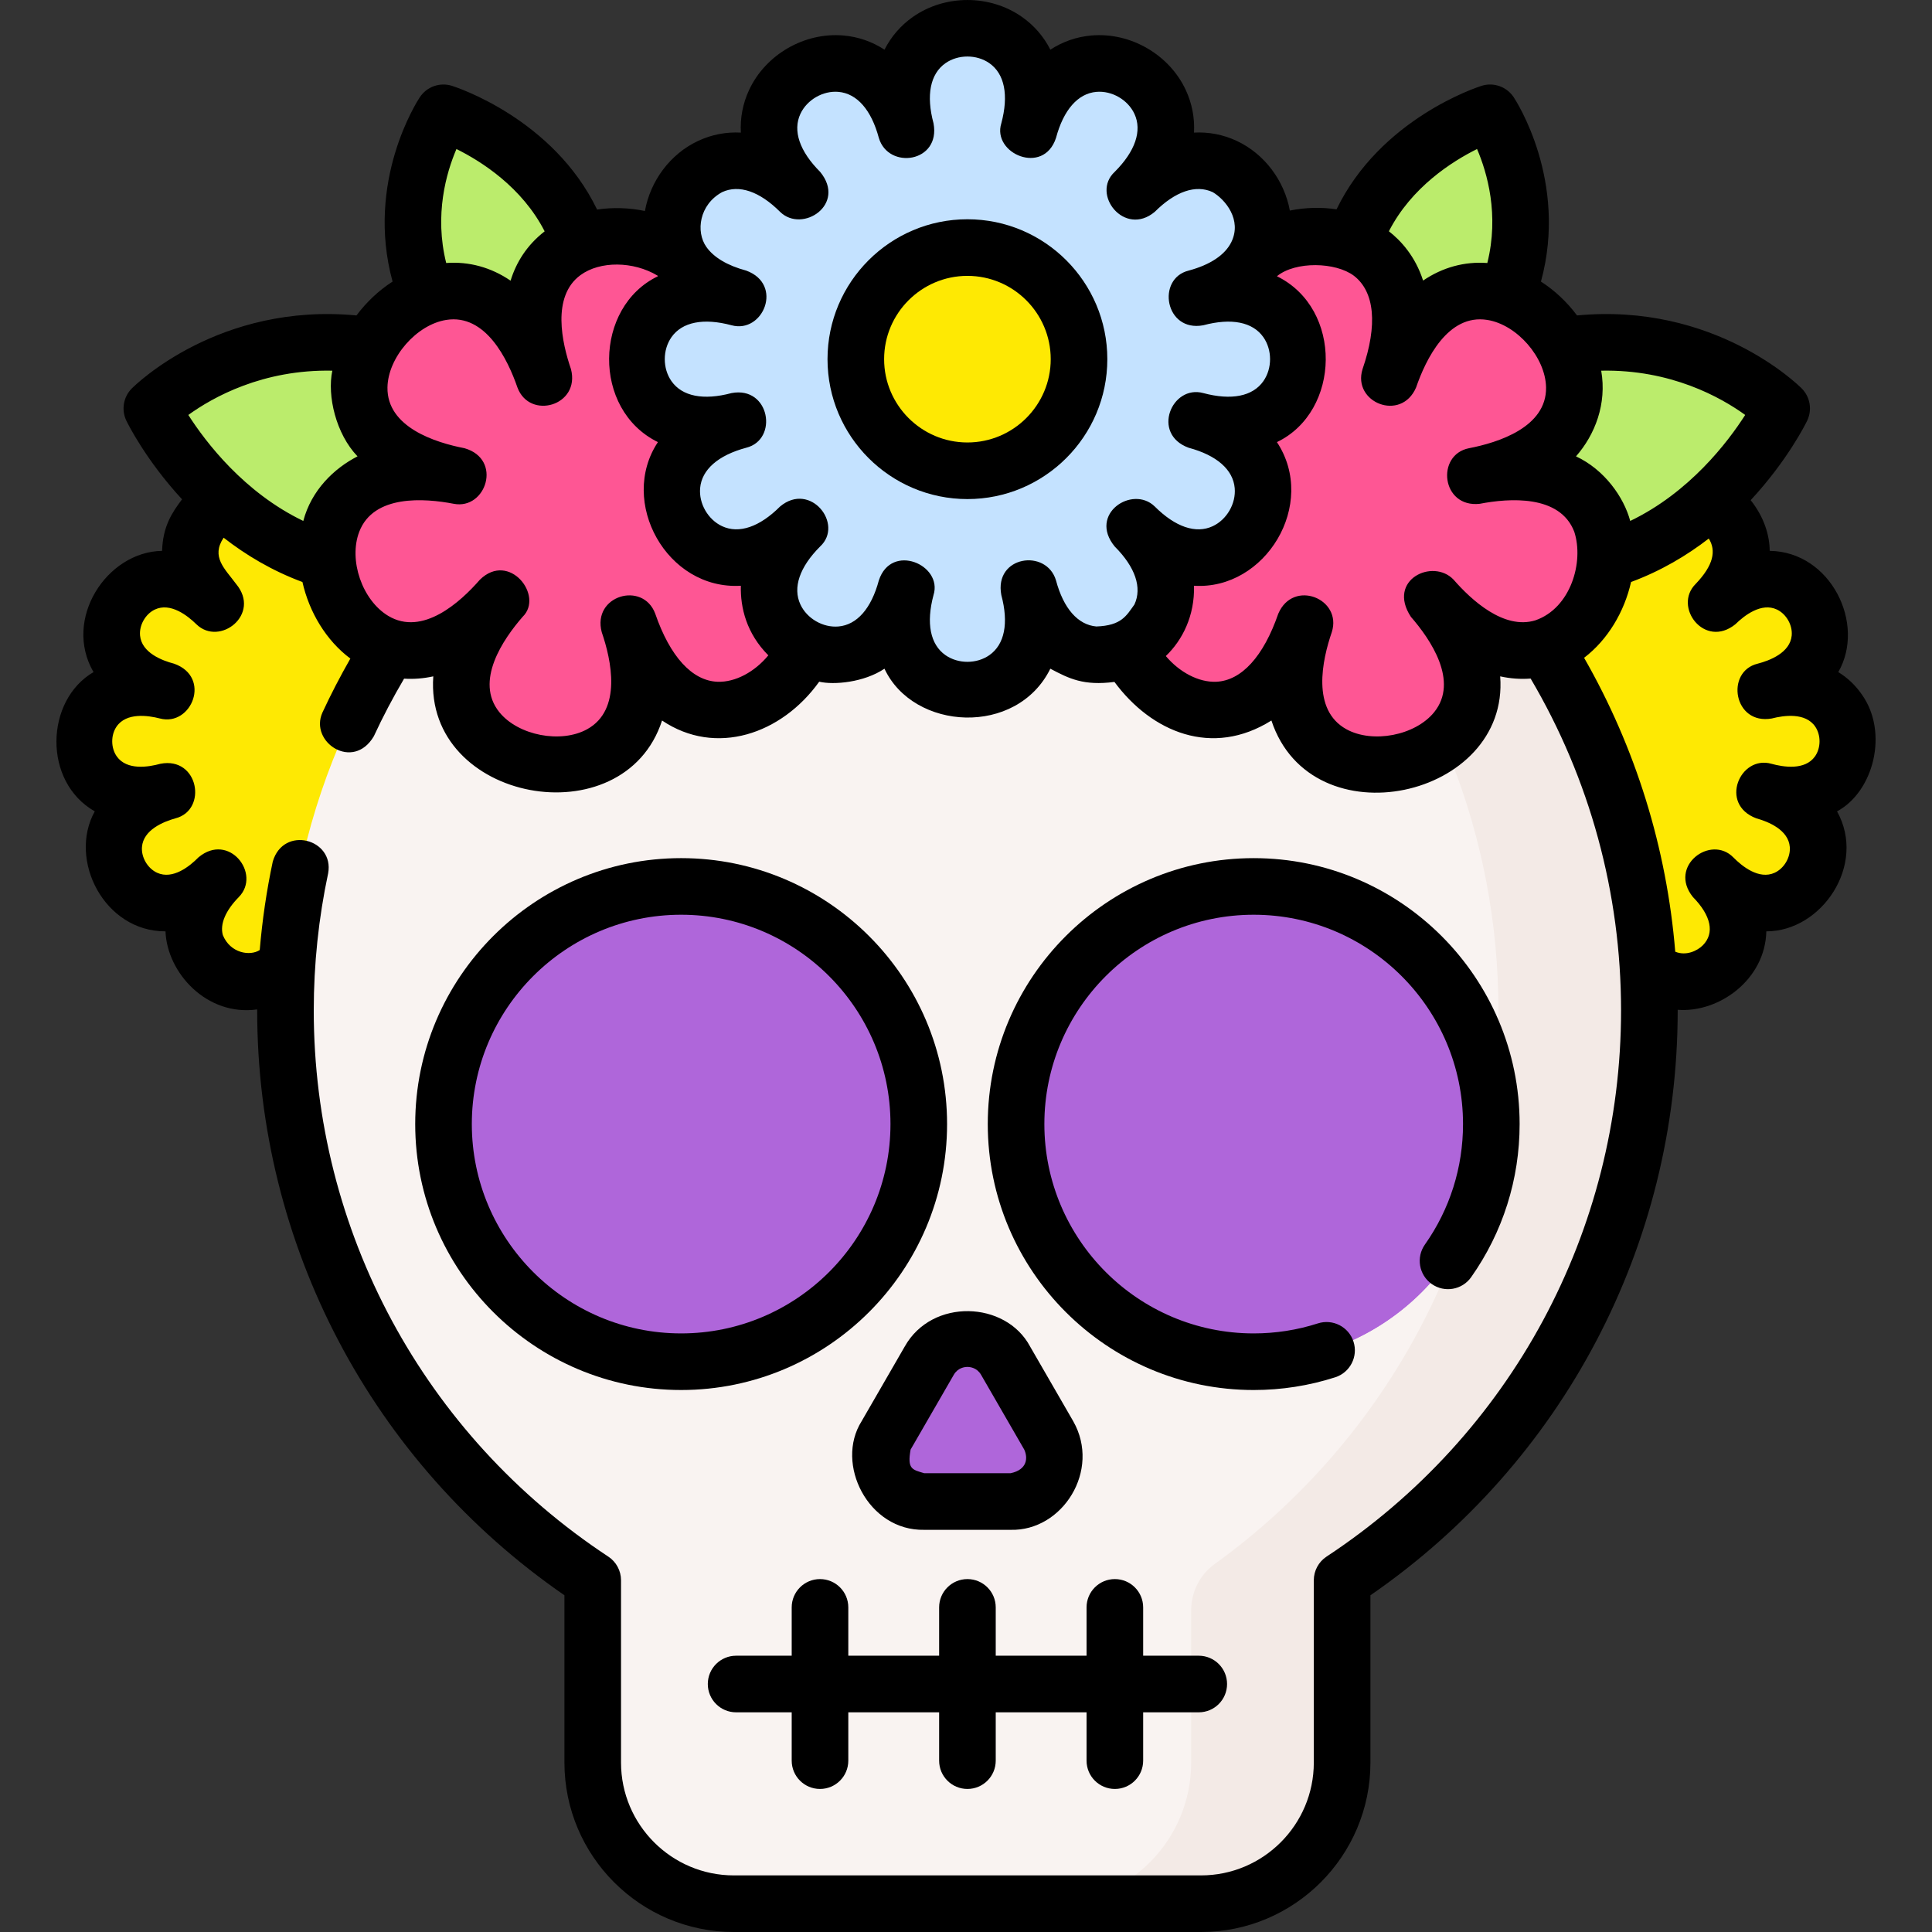 <svg id="Layer_1" enable-background="new 0 0 511.98 511.98" height="512" viewBox="0 0 511.98 511.98" width="512" xmlns="http://www.w3.org/2000/svg"><rect x="0" y="0" width="511.98" height="511.98" fill="#333333" stroke="none"/><g><g><g><path d="m431.799 146.626c8.178-29.459-34.136-29.839-26.489-.238-7.647-29.601-44.481-8.773-23.059 13.039-21.422-21.812-42.908 14.644-13.451 22.822-29.458-8.178-29.838 34.137-.238 26.49-29.6 7.647-8.773 44.483 13.038 23.06-21.811 21.423 14.643 42.91 22.821 13.451-8.178 29.459 34.136 29.839 26.489.238 7.647 29.601 44.481 8.773 23.059-13.039 21.422 21.812 42.909-14.644 13.451-22.822 29.458 8.178 29.838-34.137.238-26.49 29.6-7.647 8.773-44.483-13.038-23.06 21.811-21.422-14.643-42.909-22.821-13.451z" fill="#fee903"/></g><g><path d="m80.123 146.626c-8.178-29.459 34.136-29.839 26.489-.238 7.647-29.601 44.481-8.773 23.059 13.039 21.422-21.812 42.908 14.644 13.451 22.822 29.458-8.178 29.838 34.137.238 26.49 29.6 7.647 8.773 44.483-13.038 23.06 21.811 21.423-14.643 42.91-22.821 13.451 8.178 29.459-34.136 29.839-26.489.238-7.647 29.601-44.481 8.773-23.059-13.039-21.422 21.812-42.908-14.644-13.451-22.822-29.458 8.178-29.838-34.137-.238-26.49-29.6-7.647-8.773-44.483 13.038-23.06-21.811-21.422 14.644-42.909 22.821-13.451z" fill="#fee903"/></g><g><g><path d="m437.085 267.751c0-99.812-80.91-180.725-180.718-180.725s-180.718 80.913-180.718 180.725c0 63.132 32.377 118.692 81.424 151.01v48.319c0 20.656 16.744 37.4 37.399 37.4h123.79c20.655 0 37.399-16.745 37.399-37.4v-48.319c49.047-32.318 81.424-87.879 81.424-151.01z" fill="#f9f3f1"/><path d="m256.367 87.026c-6.761 0-13.432.384-20 1.107 90.395 9.954 160.718 86.568 160.718 179.618 0 60.427-29.663 113.918-75.214 146.73-3.929 2.83-6.21 7.416-6.21 12.258v40.341c0 20.656-16.744 37.4-37.399 37.4h40c20.655 0 37.399-16.744 37.399-37.399v-48.32c49.047-32.318 81.424-87.878 81.424-151.01 0-99.812-80.91-180.725-180.718-180.725z" fill="#f3eae6"/><g fill="#af66da"><g><circle cx="180.503" cy="297.88" r="62.973"/><path d="m180.503 234.907c-6.994 0-13.714 1.157-20 3.262 24.971 8.361 42.973 31.926 42.973 59.711s-18.002 51.35-42.973 59.711c6.286 2.105 13.006 3.262 20 3.262 34.779 0 62.973-28.194 62.973-62.973s-28.194-62.973-62.973-62.973z"/><circle cx="332.23" cy="297.88" r="62.973"/><path d="m332.23 234.907c-6.994 0-13.714 1.157-20 3.262 24.971 8.361 42.973 31.926 42.973 59.711s-18.002 51.35-42.973 59.711c6.286 2.105 13.006 3.262 20 3.262 34.779 0 62.973-28.194 62.973-62.973s-28.194-62.973-62.973-62.973z"/></g><path d="m246.253 360.575c4.495-7.786 15.733-7.786 20.228 0l5.718 9.904 5.718 9.904c4.495 7.786-1.124 17.519-10.114 17.519h-11.436-11.436c-8.99 0-14.609-9.733-10.114-17.519l5.718-9.904z"/></g></g><g><g><g><g><g><g><path d="m472.142 108.232s-24.323-24.44-63.523-15.573c-36.907 8.348-50.638 41.395-50.638 41.395s29.137 23.351 63.523 15.573 50.638-41.395 50.638-41.395z" fill="#bbec6c"/></g></g></g><g><g><g><path d="m363.926 110.215s24.886-4.859 35.512-32.438c10.005-25.967-4.566-47.881-4.566-47.881s-26.191 8.246-35.512 32.438 4.566 47.881 4.566 47.881z" fill="#bbec6c"/></g></g></g><g><path d="m334.463 106.76c-41.618-47.796-73.388 44.412-11.162 32.398-62.226 12.015 1.936 85.7 22.543 25.89-20.607 59.811 75.324 41.288 33.706-6.508 41.618 47.796 73.388-44.412 11.162-32.398 62.226-12.015-1.936-85.7-22.543-25.89 20.607-59.811-75.324-41.288-33.706 6.508z" fill="#fe5694"/></g></g></g><g><g><g><g><g><path d="m40.239 108.232s24.323-24.44 63.523-15.573c36.907 8.348 50.638 41.395 50.638 41.395s-29.137 23.351-63.523 15.573-50.638-41.395-50.638-41.395z" fill="#bbec6c"/></g></g></g><g><g><g><path d="m148.455 110.215s-24.886-4.859-35.512-32.438c-10.005-25.967 4.566-47.881 4.566-47.881s26.191 8.246 35.512 32.438-4.566 47.881-4.566 47.881z" fill="#bbec6c"/></g></g></g><g><path d="m177.918 106.76c41.618-47.796 73.388 44.412 11.162 32.398 62.226 12.015-1.936 85.7-22.543 25.89 20.607 59.811-75.324 41.288-33.706-6.508-41.618 47.796-73.388-44.412-11.162-32.398-62.226-12.015 1.936-85.7 22.543-25.89-20.607-59.811 75.324-41.288 33.706 6.508z" fill="#fe5694"/></g></g></g></g><g><g><path d="m272.595 34.616c9.694-36.181-42.15-36.181-32.455 0-9.694-36.181-54.593-10.258-28.107 16.228-26.486-26.487-52.408 18.413-16.228 28.108-36.18-9.695-36.18 42.151 0 32.457-36.18 9.695-10.258 54.595 16.228 28.108-26.486 26.487 18.413 52.41 28.107 16.228-9.694 36.181 42.15 36.181 32.455 0 9.694 36.181 54.593 10.258 28.107-16.228 26.486 26.487 52.408-18.413 16.228-28.108 36.18 9.695 36.18-42.151 0-32.457 36.18-9.695 10.258-54.595-16.228-28.108 26.485-26.486-18.413-52.409-28.107-16.228z" fill="#c4e2ff"/></g><circle cx="256.367" cy="95.181" fill="#fee903" r="29.575"/></g></g></g><g><path d="m493.392 184.047c-1.684-2.452-3.797-4.442-6.248-5.944 7.356-12.702-1.931-31.895-18.173-32.128-.023-3.993-1.42-8.89-5.043-13.429 9.756-10.492 14.606-20.304 14.966-21.049 1.386-2.867.81-6.298-1.437-8.556-.959-.964-23.177-22.8-59.542-19.35-2.631-3.531-5.896-6.612-9.563-8.976 7.263-26.589-6.599-47.915-7.235-48.872-1.85-2.781-5.314-4.005-8.498-3.001-1.146.361-26.804 8.7-38.437 32.731-4.036-.621-8.249-.504-12.374.324-1.456-7.909-6.691-15.019-14.092-18.47-3.606-1.682-7.431-2.398-11.307-2.189.208-3.876-.508-7.701-2.189-11.308-4.382-9.398-14.658-15.327-24.989-14.428-3.964.347-7.634 1.64-10.887 3.758-1.758-3.461-4.291-6.416-7.55-8.698-8.494-5.946-20.359-5.948-28.854 0-3.259 2.282-5.792 5.237-7.55 8.698-3.253-2.118-6.923-3.411-10.887-3.758-10.332-.892-20.606 5.029-24.989 14.428-1.682 3.605-2.397 7.432-2.189 11.308-3.875-.208-7.701.508-11.307 2.189-7.437 3.468-12.688 10.629-14.115 18.584-4.212-.872-8.534-1.001-12.676-.377-11.619-24.077-37.319-32.43-38.466-32.792-3.185-1.004-6.649.22-8.498 3.001-.636.957-14.498 22.284-7.235 48.872-3.666 2.363-6.932 5.445-9.563 8.976-36.36-3.451-58.582 18.387-59.542 19.35-2.247 2.258-2.823 5.688-1.437 8.556.358.74 5.136 10.414 14.749 20.818-2.674 3.56-5.077 7.153-5.285 13.66-14.676.238-26.34 18.09-18.172 32.129-12.846 7.497-13.47 29.067.332 36.907-7.126 12.829 2.501 31.851 18.741 31.797.424 11.025 10.978 22.561 24.301 20.687 0 .085-.003.17-.003.255 0 62.136 30.36 119.771 81.424 154.999v44.33c0 24.758 20.142 44.9 44.899 44.9h123.79c24.757 0 44.899-20.143 44.899-44.9v-44.33c51.064-35.227 81.424-92.863 81.424-154.999 0-.052-.001-.104-.001-.156 10.926.855 23.197-7.983 23.488-20.786 14.677.02 26.653-17.616 18.74-31.798 9.725-5.219 13.72-20.936 6.58-30.963zm-30.915-74.086c-4.629 7.23-14.769 20.541-30.467 28.091-1.698-6.309-6.808-13.578-14.37-17.119 5.044-5.744 8.214-13.916 6.679-22.702 18.478-.377 31.735 7.087 38.158 11.73zm-71.058-70.47c2.696 6.297 5.905 17.412 2.718 30.206-6.042-.44-11.861 1.144-17.017 4.654-2.082-6.486-5.919-10.613-9.063-13.062 5.971-11.668 16.736-18.511 23.362-21.798zm-32.641 33.581c5.519 4.238 6.335 13.023 2.299 24.737-2.788 8.851 10.228 14.105 14.191 4.86 2.557-7.409 8.401-19.572 18.869-17.89 7.871 1.251 15.437 9.942 15.568 17.884.175 10.558-12.716 14.628-20.416 16.114-8.845 1.732-7.327 15.863 2.844 14.729 7.725-1.49 21.247-2.511 25.047 7.405 2.615 7.982-.915 20.238-10.317 23.481-8.343 2.565-16.987-5.414-21.658-10.778-5.481-5.785-17.767.039-11.312 9.85 5.15 5.915 12.798 17.062 6.157 25.271-4.996 6.175-16.309 8.36-23.279 4.499-9.273-5.139-6.395-18.308-3.845-25.719 2.829-8.862-10.233-14.146-14.187-4.871-3.915 11.337-9.753 17.736-16.442 18.021-4.666.194-9.755-2.54-13.357-6.813 4.404-4.199 7.687-10.689 7.469-18.628 18.91 1.213 32.825-21.613 21.977-38.066 16.94-8.121 17.555-35.346 0-43.956 4.914-4.037 15.566-3.76 20.392-.13zm-167.421-22.152c4.463-2.082 9.921-.225 15.373 5.228 5.904 5.759 17.687-1.99 10.606-10.607-5.451-5.451-7.308-10.91-5.227-15.373 1.741-3.733 5.987-6.185 10.086-5.823 4.904.429 8.704 4.767 10.699 12.213 2.541 8.516 16.448 6.508 14.489-3.883-1.996-7.446-.873-13.103 3.16-15.927 3.375-2.361 8.273-2.36 11.647 0 4.033 2.824 5.155 8.48 3.159 15.927-2.509 7.993 11.184 13.944 14.489 3.883 1.995-7.446 5.795-11.784 10.699-12.213 4.111-.359 8.346 2.09 10.087 5.823 2.081 4.463.225 9.922-5.227 15.373-6.365 5.882 2.574 17.31 10.606 10.607 5.451-5.452 10.908-7.308 15.372-5.228 3.356 1.979 7.801 7.346 4.928 13.243-1.671 3.377-5.559 6.002-11.317 7.545-8.592 2.135-6.277 16.393 3.883 14.488 7.446-1.993 13.102-.873 15.926 3.159 2.363 3.375 2.363 8.274 0 11.648-2.824 4.033-8.48 5.155-15.926 3.16-8.378-2.285-13.844 10.852-3.883 14.488 7.447 1.996 11.784 5.796 12.213 10.701.359 4.104-2.09 8.346-5.824 10.087-4.46 2.082-9.921.225-15.372-5.228-5.904-5.758-17.687 1.99-10.606 10.607 5.451 5.451 7.308 10.911 5.227 15.373-2.134 2.964-3.397 5.585-10.087 5.824-4.904-.43-8.704-4.767-10.699-12.214-2.541-8.516-16.447-6.507-14.489 3.883 1.996 7.446.874 13.104-3.16 15.927-3.373 2.363-8.271 2.364-11.646 0-4.033-2.823-5.155-8.48-3.16-15.927 2.509-7.994-11.184-13.942-14.489-3.883-1.995 7.447-5.795 11.784-10.699 12.214-4.105.359-8.346-2.091-10.086-5.824-2.081-4.462-.225-9.922 5.227-15.373 6.365-5.882-2.574-17.31-10.606-10.607-5.451 5.453-10.91 7.307-15.373 5.228-3.733-1.741-6.183-5.983-5.824-10.088.429-4.904 4.766-8.704 12.213-10.7 8.592-2.135 6.277-16.394-3.883-14.488-7.445 1.995-13.102.874-15.926-3.16-2.363-3.374-2.363-8.273 0-11.648 2.823-4.031 8.481-5.155 15.926-3.159 8.379 2.289 13.843-10.853 3.883-14.488-5.018-1.345-8.616-3.511-10.566-6.28-2.832-4.011-1.909-11.183 4.177-14.508zm-17.111 22.115c.035.055.066.112.102.167-16.94 8.121-17.555 35.346 0 43.956-10.502 15.773 2.302 39.234 21.978 38.066-.151 5.821 1.502 12.643 7.282 18.44-3.597 4.374-8.748 7.186-13.491 7.001-6.711-.267-12.567-6.681-16.488-18.062-3.259-8.696-16.757-4.801-14.168 4.925 2.548 7.414 5.417 20.57-3.85 25.705-6.972 3.862-18.284 1.676-23.279-4.499-6.641-8.208 1.007-19.355 6.157-25.271 5.731-5.548-3.531-17.456-11.312-9.85-5.165 5.932-15.188 15.065-24.292 9.595-6.902-4.148-10.564-14.776-7.682-22.297 3.8-9.919 17.323-8.899 25.047-7.406 8.578 1.654 12.975-11.828 2.844-14.729-7.7-1.486-20.59-5.557-20.416-16.114.131-7.941 7.697-16.633 15.568-17.884 10.474-1.678 16.326 10.51 18.878 17.916 3.249 8.674 16.711 4.829 14.182-4.887-2.365-6.865-5.188-19.228 2.49-24.881 5.226-3.849 14.062-3.713 20.45.109zm-53.286-33.544c6.637 3.292 17.405 10.14 23.372 21.813-4.753 3.692-7.55 8.261-9.029 13.074-5.167-3.529-11.001-5.125-17.059-4.683-3.188-12.799.024-23.917 2.716-30.204zm-32.896 58.739c-1.401 6.693.971 16.769 6.679 22.703-6.186 3.167-12.228 8.954-14.371 17.119-15.701-7.551-25.842-20.864-30.467-28.089 6.436-4.653 19.689-12.112 38.159-11.733zm263.47 314.269c-2.106 1.388-3.374 3.741-3.374 6.263v48.318c0 16.487-13.413 29.9-29.899 29.9h-123.79c-16.486 0-29.899-13.413-29.899-29.9v-48.318c0-2.521-1.268-4.875-3.374-6.263-48.873-32.204-78.051-86.315-78.051-144.748 0-12.241 1.283-24.464 3.813-36.326 1.692-9.107-11.822-12.756-14.67-3.129-1.644 7.708-2.793 15.557-3.46 23.462-2.556 1.67-7.81.87-9.774-3.965-.811-2.892.697-6.475 4.244-10.086 6.003-6.15-2.645-17.259-10.7-10.513v.001c-2.302 2.342-6.786 5.983-10.953 4.09-2.51-1.144-4.24-4.079-4.024-6.828.358-4.568 5.72-6.724 8.884-7.603 8.572-2.197 6.132-16.447-4.013-14.453-3.163.879-8.868 1.796-11.531-1.935-1.602-2.245-1.633-5.652-.071-7.926 2.594-3.778 8.315-2.964 11.494-2.142 8.404 2.202 13.74-10.98 3.752-14.523-3.179-.821-8.579-2.88-9.019-7.44-.265-2.745 1.412-5.711 3.9-6.899 4.136-1.973 8.682 1.592 11.025 3.893 6.153 6 17.257-2.648 10.51-10.702-2.961-4.018-6.703-7.129-3.289-12.238 5.895 4.595 12.843 8.767 20.881 11.741 1.807 8.012 6.294 15.512 12.703 20.288-2.666 4.669-5.156 9.446-7.4 14.297-3.54 7.839 8.127 15.615 13.614 6.297 2.404-5.197 5.099-10.313 8.024-15.272 2.537.164 5.127-.036 7.737-.609-2.4 33.322 50.465 43.039 60.623 11.703 14.242 9.592 31.684 3.636 41.646-10.286 3.848.904 11.843.214 17.293-3.445 7.681 16.46 35.059 18.042 43.954 0 4.976 2.639 8.83 4.567 16.986 3.504 9.852 13.334 25.916 20.073 41.6 10.225 10.634 32.231 63.136 20.616 60.624-11.701 2.724.599 5.425.787 8.067.583 15.685 26.572 23.965 56.859 23.965 87.938.003 58.432-29.175 112.543-78.048 144.747zm129.423-212.033c-2.662 3.73-8.367 2.813-11.53 1.935-8.337-2.368-13.954 10.726-4.013 14.453 3.164.879 8.525 3.034 8.883 7.603.216 2.749-1.514 5.685-4.024 6.828-4.157 1.892-8.626-1.728-10.933-4.07-6.027-6.146-17.334 2.304-10.721 10.49 4.838 4.926 5.803 9.585 2.648 12.781-1.472 1.492-4.455 2.903-7.325 1.716-2.258-27.454-10.479-54.003-24.155-77.883 6.271-4.783 10.664-12.186 12.446-20.09 7.906-2.925 14.762-7.008 20.594-11.515 2.009 3.21 1.26 7.08-3.462 12.012-6.111 6.043 2.337 17.304 10.511 10.701 2.343-2.301 6.89-5.862 11.025-3.893 2.489 1.188 4.166 4.154 3.9 6.899-.44 4.561-5.839 6.619-9.019 7.44-8.623 2.08-6.414 16.328 3.752 14.523 3.178-.822 8.9-1.637 11.494 2.142 1.561 2.276 1.531 5.683-.071 7.928z"/><path d="m317.671 438.765h-14.734v-12.809c0-4.143-3.358-7.5-7.5-7.5s-7.5 3.357-7.5 7.5v12.809h-24.069v-12.809c0-4.143-3.358-7.5-7.5-7.5s-7.5 3.357-7.5 7.5v12.809h-24.069v-12.809c0-4.143-3.358-7.5-7.5-7.5s-7.5 3.357-7.5 7.5v12.809h-14.734c-4.142 0-7.5 3.357-7.5 7.5s3.358 7.5 7.5 7.5h14.734v12.808c0 4.143 3.358 7.5 7.5 7.5s7.5-3.357 7.5-7.5v-12.808h24.069v12.808c0 4.143 3.358 7.5 7.5 7.5s7.5-3.357 7.5-7.5v-12.808h24.069v12.808c0 4.143 3.358 7.5 7.5 7.5s7.5-3.357 7.5-7.5v-12.808h14.734c4.142 0 7.5-3.357 7.5-7.5s-3.358-7.5-7.5-7.5z"/><path d="m250.975 297.879c0-38.859-31.613-70.474-70.472-70.474s-70.472 31.614-70.472 70.474 31.613 70.475 70.472 70.475 70.472-31.615 70.472-70.475zm-70.471 55.475c-30.587 0-55.472-24.886-55.472-55.475 0-30.588 24.884-55.474 55.472-55.474s55.472 24.886 55.472 55.474c-.001 30.589-24.885 55.475-55.472 55.475z"/><path d="m332.23 227.406c-38.858 0-70.472 31.614-70.472 70.474s31.613 70.475 70.472 70.475c7.377 0 14.647-1.137 21.609-3.377 3.943-1.27 6.11-5.495 4.841-9.438s-5.492-6.106-9.438-4.842c-5.474 1.763-11.198 2.656-17.013 2.656-30.587 0-55.472-24.886-55.472-55.475 0-30.588 24.884-55.474 55.472-55.474s55.472 24.886 55.472 55.474c0 11.516-3.493 22.556-10.102 31.928-2.387 3.386-1.578 8.064 1.808 10.452 3.383 2.385 8.064 1.577 10.451-1.808 8.402-11.916 12.843-25.945 12.843-40.572.001-38.859-31.613-70.473-70.471-70.473z"/><path d="m239.758 356.825-11.436 19.809c-7.113 11.265 1.741 29.095 16.609 28.769h22.872c13.753.385 23.998-15.751 16.609-28.769l-11.436-19.809c-6.442-12.108-26-12.88-33.218 0zm16.609 5.41c.725 0 2.53.204 3.619 2.09l11.436 19.809c.98 2.1.907 5.319-3.619 6.269h-22.872c-3.188-.949-4.558-1.07-3.619-6.269l11.436-19.809c1.089-1.886 2.894-2.09 3.619-2.09z"/><path d="m256.367 132.256c20.443 0 37.075-16.632 37.075-37.075 0-20.444-16.632-37.076-37.075-37.076s-37.075 16.632-37.075 37.076 16.632 37.075 37.075 37.075zm0-59.151c12.172 0 22.075 9.903 22.075 22.076 0 12.172-9.903 22.075-22.075 22.075s-22.075-9.903-22.075-22.075c0-12.173 9.903-22.076 22.075-22.076z"/></g></g></svg>